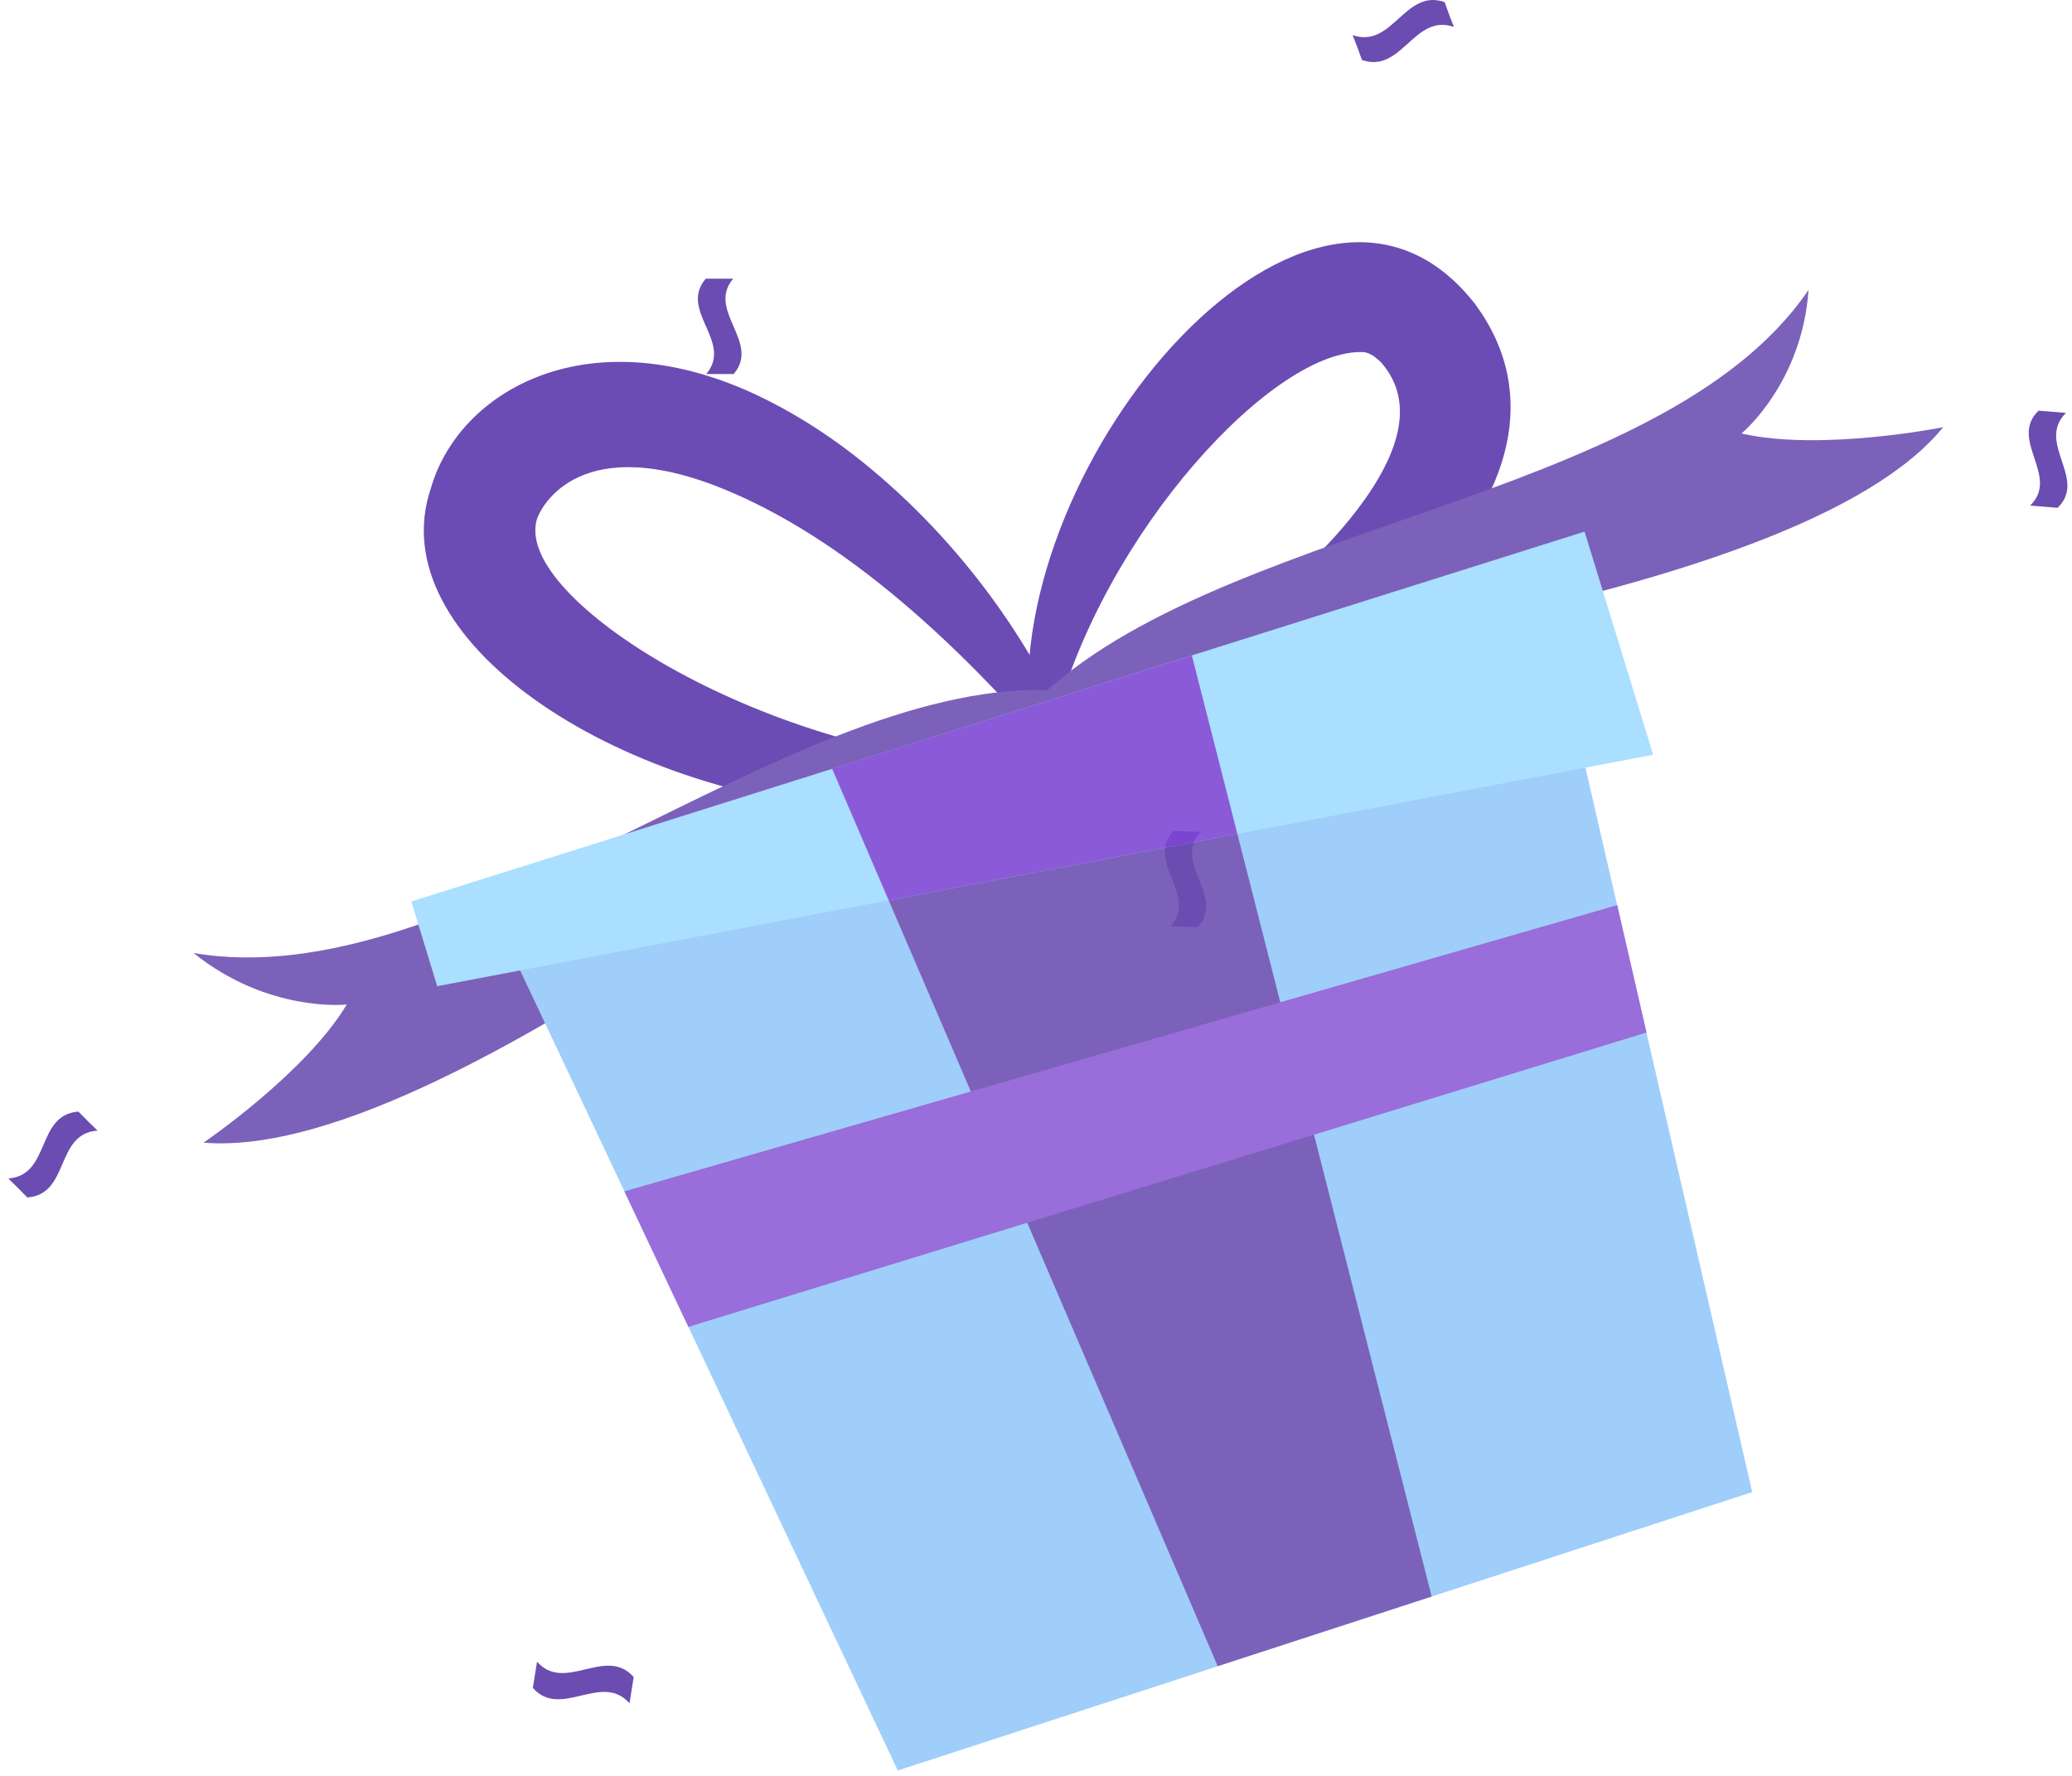 <svg width="133" height="114" viewBox="0 0 133 114" fill="none" xmlns="http://www.w3.org/2000/svg">
<path d="M86.824 2.253C87.033 2.775 87.242 3.326 87.421 3.849C89.986 4.748 90.762 0.831 93.327 1.731C93.118 1.209 92.909 0.657 92.73 0.135C90.165 -0.764 89.389 3.152 86.824 2.253Z" fill="#6B4CB1"/>
<path d="M77.076 53.401C76.48 53.372 75.913 53.372 75.316 53.343C73.497 55.345 76.957 57.492 75.137 59.464C75.734 59.493 76.301 59.493 76.897 59.522C78.687 57.52 75.227 55.374 77.076 53.401Z" fill="#6B4CB1"/>
<path d="M132.612 26.506C132.016 26.448 131.449 26.419 130.852 26.361C128.913 28.247 132.254 30.568 130.315 32.454C130.912 32.512 131.479 32.541 132.075 32.599C134.014 30.742 130.673 28.421 132.612 26.506Z" fill="#6B4CB1"/>
<path d="M0.531 75.651C0.949 76.057 1.366 76.463 1.754 76.87C4.499 76.667 3.514 72.779 6.258 72.576C5.841 72.17 5.423 71.764 5.035 71.357C2.291 71.561 3.276 75.448 0.531 75.651Z" fill="#6B4CB1"/>
<path d="M47.061 17.889C46.465 17.889 45.898 17.889 45.301 17.889C43.542 19.948 47.091 21.95 45.331 24.01C45.928 24.01 46.495 24.01 47.091 24.01C48.851 21.979 45.331 19.948 47.061 17.889Z" fill="#6B4CB1"/>
<path d="M34.472 106.67C34.382 107.221 34.293 107.801 34.203 108.353C35.993 110.383 38.618 107.308 40.408 109.339C40.497 108.788 40.587 108.208 40.676 107.656C38.886 105.625 36.261 108.701 34.472 106.67Z" fill="#6B4CB1"/>
<g opacity="0.88">
<path d="M94.664 19.49C103.311 31.13 86.003 46.016 69.022 48.035L68.548 46.535C75.266 43.074 83.097 38.313 87.516 32.183C89.444 29.5 90.883 26.24 88.925 23.601C88.836 23.5 88.732 23.341 88.599 23.211C88.02 22.692 88.139 22.865 87.961 22.735C87.902 22.721 87.842 22.677 87.783 22.663C87.724 22.634 87.65 22.634 87.575 22.605C81.851 22.273 70.861 34.145 67.672 46.449L66.086 46.348C64.365 29.543 84.209 6.161 94.664 19.49Z" fill="#5734AA"/>
<path d="M48.636 25.387C50.608 26.325 52.403 27.435 54.078 28.661C60.723 33.58 65.988 40.619 68.746 47.327L67.352 48.134C61.835 41.788 54.36 34.46 45.966 31.2C36.801 27.681 34.576 32.902 34.472 33.321C34.428 33.407 34.428 33.508 34.398 33.595C34.398 33.681 34.368 33.782 34.368 33.869C34.354 33.984 34.368 34.359 34.398 34.489C35.169 39.927 51.409 49.476 67.426 49.274L67.693 50.788C63.852 52.014 59.655 52.303 55.606 52.058C39.515 50.99 24.343 41.038 27.665 31.316C29.489 25.041 37.824 20.281 48.636 25.387Z" fill="#5734AA"/>
<path d="M116.088 18.609C115.673 24.624 111.787 27.827 111.787 27.827C116.904 28.995 124.734 27.423 124.734 27.423C120.152 33.019 108.05 37.347 89.675 40.938C71.299 44.53 66.494 47.675 66.494 47.675C66.168 46.391 65.871 45.626 65.871 45.626C77.276 33.467 106.596 32.587 116.088 18.609Z" fill="#6B4CB1"/>
<path d="M12.426 61.177C29.378 64.076 50.2 43.983 67.137 44.286C67.137 44.286 67.493 45.021 68.234 46.146C68.234 46.146 62.599 47.387 47.264 57.888C31.929 68.389 20.39 73.957 13.064 73.351C13.064 73.351 19.619 68.894 22.259 64.48C22.274 64.494 17.202 65.028 12.426 61.177Z" fill="#6B4CB1"/>
<path d="M112.473 95.782L57.629 113.654L33.173 61.841L100.178 42.368L112.473 95.782Z" fill="#92C7F9"/>
<path d="M106.117 48.45L28.063 63.307L26.402 57.87L101.712 34.127L106.117 48.45Z" fill="#9FDBFF"/>
<path d="M91.898 102.485L78.165 106.956L57.046 57.798L79.426 53.528L91.898 102.485Z" fill="#6B4CB1"/>
<path d="M79.426 53.529L57.046 57.799L53.413 49.346L76.504 42.076L79.426 53.529Z" fill="#7B44D3"/>
<path d="M105.691 66.28L44.188 85.176L40.08 76.478L103.808 58.102L105.691 66.28Z" fill="#8B5AD5"/>
</g>
</svg>

